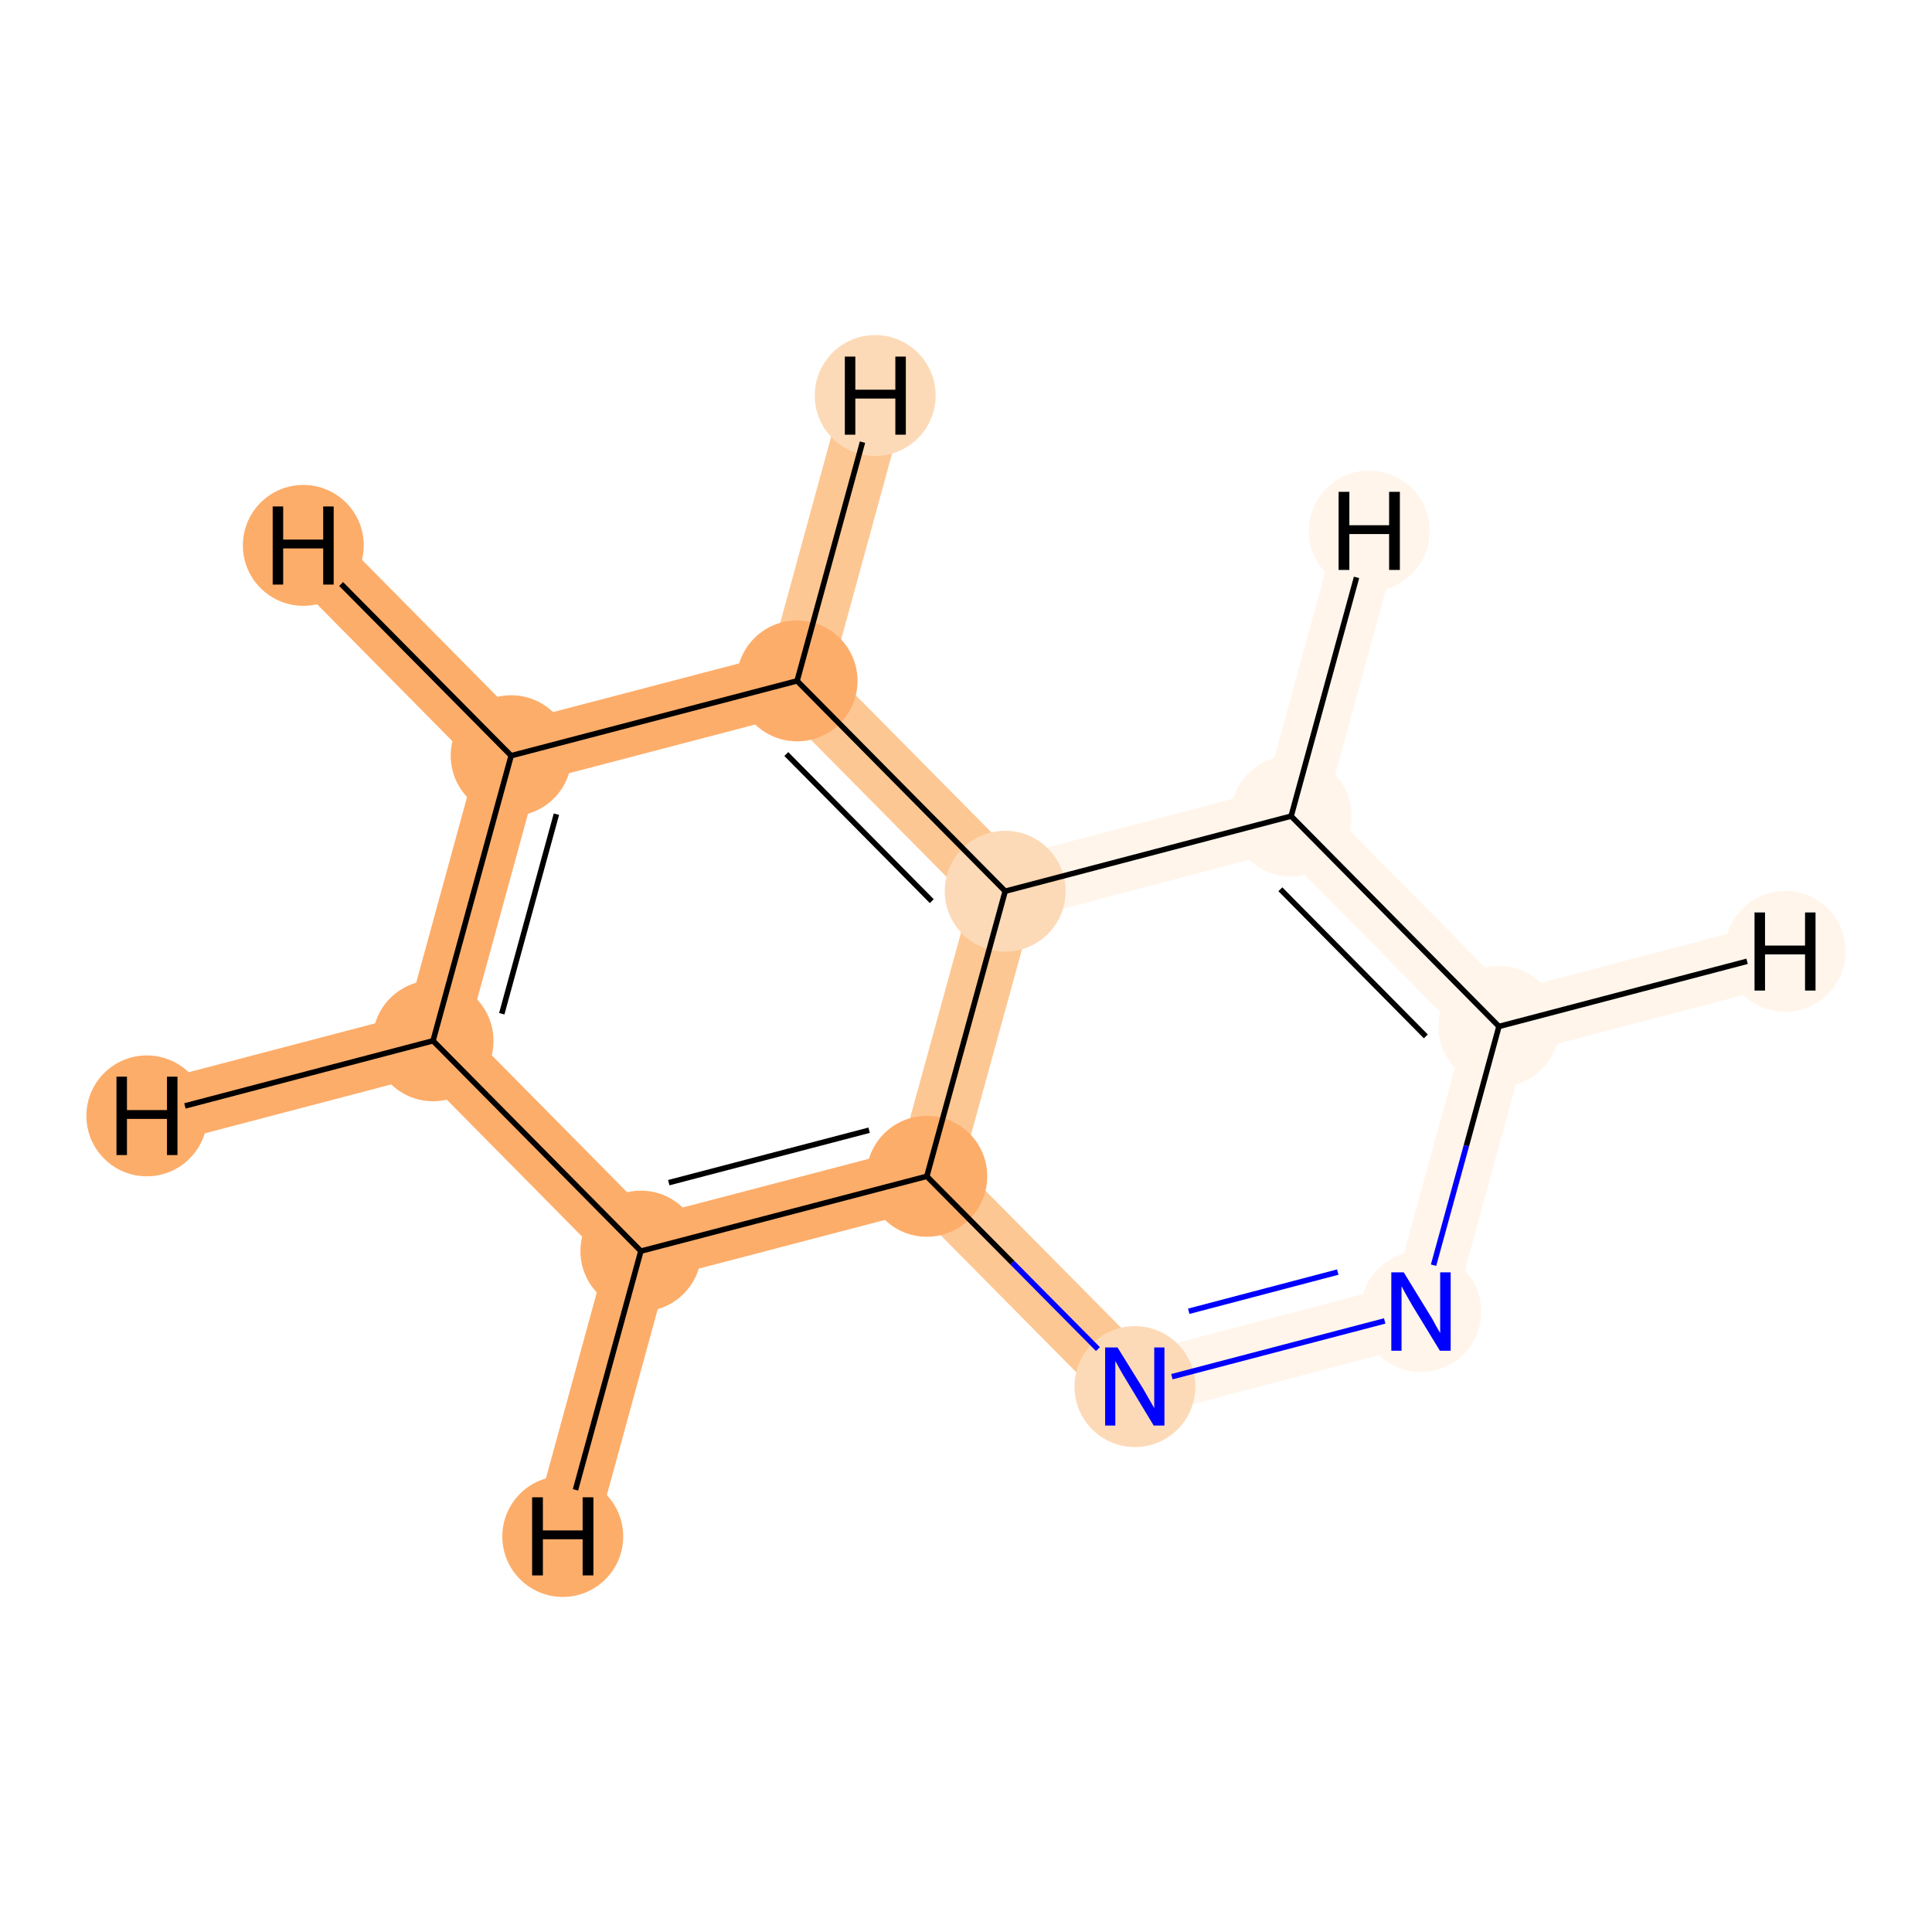 <?xml version='1.0' encoding='iso-8859-1'?>
<svg version='1.1' baseProfile='full'
              xmlns='http://www.w3.org/2000/svg'
                      xmlns:rdkit='http://www.rdkit.org/xml'
                      xmlns:xlink='http://www.w3.org/1999/xlink'
                  xml:space='preserve'
width='700px' height='700px' viewBox='0 0 700 700'>
<!-- END OF HEADER -->
<rect style='opacity:1.0;fill:#FFFFFF;stroke:none' width='700.0' height='700.0' x='0.0' y='0.0'> </rect>
<path d='M 156.9,377.1 L 185.2,273.8' style='fill:none;fill-rule:evenodd;stroke:#FDAD6A;stroke-width:22.9px;stroke-linecap:butt;stroke-linejoin:miter;stroke-opacity:1' />
<path d='M 156.9,377.1 L 232.2,453.3' style='fill:none;fill-rule:evenodd;stroke:#FDAD6A;stroke-width:22.9px;stroke-linecap:butt;stroke-linejoin:miter;stroke-opacity:1' />
<path d='M 156.9,377.1 L 53.2,404.3' style='fill:none;fill-rule:evenodd;stroke:#FDAD6A;stroke-width:22.9px;stroke-linecap:butt;stroke-linejoin:miter;stroke-opacity:1' />
<path d='M 185.2,273.8 L 288.8,246.7' style='fill:none;fill-rule:evenodd;stroke:#FDAD6A;stroke-width:22.9px;stroke-linecap:butt;stroke-linejoin:miter;stroke-opacity:1' />
<path d='M 185.2,273.8 L 109.9,197.6' style='fill:none;fill-rule:evenodd;stroke:#FDAD6A;stroke-width:22.9px;stroke-linecap:butt;stroke-linejoin:miter;stroke-opacity:1' />
<path d='M 288.8,246.7 L 364.2,322.9' style='fill:none;fill-rule:evenodd;stroke:#FDC793;stroke-width:22.9px;stroke-linecap:butt;stroke-linejoin:miter;stroke-opacity:1' />
<path d='M 288.8,246.7 L 317.1,143.3' style='fill:none;fill-rule:evenodd;stroke:#FDC793;stroke-width:22.9px;stroke-linecap:butt;stroke-linejoin:miter;stroke-opacity:1' />
<path d='M 364.2,322.9 L 335.8,426.2' style='fill:none;fill-rule:evenodd;stroke:#FDC793;stroke-width:22.9px;stroke-linecap:butt;stroke-linejoin:miter;stroke-opacity:1' />
<path d='M 364.2,322.9 L 467.8,295.7' style='fill:none;fill-rule:evenodd;stroke:#FFF5EB;stroke-width:22.9px;stroke-linecap:butt;stroke-linejoin:miter;stroke-opacity:1' />
<path d='M 335.8,426.2 L 232.2,453.3' style='fill:none;fill-rule:evenodd;stroke:#FDAD6A;stroke-width:22.9px;stroke-linecap:butt;stroke-linejoin:miter;stroke-opacity:1' />
<path d='M 335.8,426.2 L 411.2,502.4' style='fill:none;fill-rule:evenodd;stroke:#FDC793;stroke-width:22.9px;stroke-linecap:butt;stroke-linejoin:miter;stroke-opacity:1' />
<path d='M 232.2,453.3 L 203.9,556.7' style='fill:none;fill-rule:evenodd;stroke:#FDAD6A;stroke-width:22.9px;stroke-linecap:butt;stroke-linejoin:miter;stroke-opacity:1' />
<path d='M 411.2,502.4 L 514.8,475.2' style='fill:none;fill-rule:evenodd;stroke:#FFF5EB;stroke-width:22.9px;stroke-linecap:butt;stroke-linejoin:miter;stroke-opacity:1' />
<path d='M 514.8,475.2 L 543.1,371.9' style='fill:none;fill-rule:evenodd;stroke:#FFF5EB;stroke-width:22.9px;stroke-linecap:butt;stroke-linejoin:miter;stroke-opacity:1' />
<path d='M 543.1,371.9 L 467.8,295.7' style='fill:none;fill-rule:evenodd;stroke:#FFF5EB;stroke-width:22.9px;stroke-linecap:butt;stroke-linejoin:miter;stroke-opacity:1' />
<path d='M 543.1,371.9 L 646.8,344.7' style='fill:none;fill-rule:evenodd;stroke:#FFF5EB;stroke-width:22.9px;stroke-linecap:butt;stroke-linejoin:miter;stroke-opacity:1' />
<path d='M 467.8,295.7 L 496.1,192.4' style='fill:none;fill-rule:evenodd;stroke:#FFF5EB;stroke-width:22.9px;stroke-linecap:butt;stroke-linejoin:miter;stroke-opacity:1' />
<ellipse cx='156.9' cy='377.1' rx='21.4' ry='21.4'  style='fill:#FDAD6A;fill-rule:evenodd;stroke:#FDAD6A;stroke-width:1.0px;stroke-linecap:butt;stroke-linejoin:miter;stroke-opacity:1' />
<ellipse cx='185.2' cy='273.8' rx='21.4' ry='21.4'  style='fill:#FDAD6A;fill-rule:evenodd;stroke:#FDAD6A;stroke-width:1.0px;stroke-linecap:butt;stroke-linejoin:miter;stroke-opacity:1' />
<ellipse cx='288.8' cy='246.7' rx='21.4' ry='21.4'  style='fill:#FDAD6A;fill-rule:evenodd;stroke:#FDAD6A;stroke-width:1.0px;stroke-linecap:butt;stroke-linejoin:miter;stroke-opacity:1' />
<ellipse cx='364.2' cy='322.9' rx='21.4' ry='21.4'  style='fill:#FDDAB7;fill-rule:evenodd;stroke:#FDDAB7;stroke-width:1.0px;stroke-linecap:butt;stroke-linejoin:miter;stroke-opacity:1' />
<ellipse cx='335.8' cy='426.2' rx='21.4' ry='21.4'  style='fill:#FDAD6A;fill-rule:evenodd;stroke:#FDAD6A;stroke-width:1.0px;stroke-linecap:butt;stroke-linejoin:miter;stroke-opacity:1' />
<ellipse cx='232.2' cy='453.3' rx='21.4' ry='21.4'  style='fill:#FDAD6A;fill-rule:evenodd;stroke:#FDAD6A;stroke-width:1.0px;stroke-linecap:butt;stroke-linejoin:miter;stroke-opacity:1' />
<ellipse cx='411.2' cy='502.4' rx='21.4' ry='21.4'  style='fill:#FDDAB7;fill-rule:evenodd;stroke:#FDDAB7;stroke-width:1.0px;stroke-linecap:butt;stroke-linejoin:miter;stroke-opacity:1' />
<ellipse cx='514.8' cy='475.2' rx='21.4' ry='21.4'  style='fill:#FFF5EB;fill-rule:evenodd;stroke:#FFF5EB;stroke-width:1.0px;stroke-linecap:butt;stroke-linejoin:miter;stroke-opacity:1' />
<ellipse cx='543.1' cy='371.9' rx='21.4' ry='21.4'  style='fill:#FFF5EB;fill-rule:evenodd;stroke:#FFF5EB;stroke-width:1.0px;stroke-linecap:butt;stroke-linejoin:miter;stroke-opacity:1' />
<ellipse cx='467.8' cy='295.7' rx='21.4' ry='21.4'  style='fill:#FFF5EB;fill-rule:evenodd;stroke:#FFF5EB;stroke-width:1.0px;stroke-linecap:butt;stroke-linejoin:miter;stroke-opacity:1' />
<ellipse cx='53.2' cy='404.3' rx='21.4' ry='21.4'  style='fill:#FDAD6A;fill-rule:evenodd;stroke:#FDAD6A;stroke-width:1.0px;stroke-linecap:butt;stroke-linejoin:miter;stroke-opacity:1' />
<ellipse cx='109.9' cy='197.6' rx='21.4' ry='21.4'  style='fill:#FDAD6A;fill-rule:evenodd;stroke:#FDAD6A;stroke-width:1.0px;stroke-linecap:butt;stroke-linejoin:miter;stroke-opacity:1' />
<ellipse cx='317.1' cy='143.3' rx='21.4' ry='21.4'  style='fill:#FDDAB7;fill-rule:evenodd;stroke:#FDDAB7;stroke-width:1.0px;stroke-linecap:butt;stroke-linejoin:miter;stroke-opacity:1' />
<ellipse cx='203.9' cy='556.7' rx='21.4' ry='21.4'  style='fill:#FDAD6A;fill-rule:evenodd;stroke:#FDAD6A;stroke-width:1.0px;stroke-linecap:butt;stroke-linejoin:miter;stroke-opacity:1' />
<ellipse cx='646.8' cy='344.7' rx='21.4' ry='21.4'  style='fill:#FFF5EB;fill-rule:evenodd;stroke:#FFF5EB;stroke-width:1.0px;stroke-linecap:butt;stroke-linejoin:miter;stroke-opacity:1' />
<ellipse cx='496.1' cy='192.4' rx='21.4' ry='21.4'  style='fill:#FFF5EB;fill-rule:evenodd;stroke:#FFF5EB;stroke-width:1.0px;stroke-linecap:butt;stroke-linejoin:miter;stroke-opacity:1' />
<path class='bond-0 atom-0 atom-1' d='M 156.9,377.1 L 185.2,273.8' style='fill:none;fill-rule:evenodd;stroke:#000000;stroke-width:2.0px;stroke-linecap:butt;stroke-linejoin:miter;stroke-opacity:1' />
<path class='bond-0 atom-0 atom-1' d='M 181.8,367.3 L 201.6,295.0' style='fill:none;fill-rule:evenodd;stroke:#000000;stroke-width:2.0px;stroke-linecap:butt;stroke-linejoin:miter;stroke-opacity:1' />
<path class='bond-9 atom-5 atom-0' d='M 232.2,453.3 L 156.9,377.1' style='fill:none;fill-rule:evenodd;stroke:#000000;stroke-width:2.0px;stroke-linecap:butt;stroke-linejoin:miter;stroke-opacity:1' />
<path class='bond-11 atom-0 atom-10' d='M 156.9,377.1 L 67.0,400.7' style='fill:none;fill-rule:evenodd;stroke:#000000;stroke-width:2.0px;stroke-linecap:butt;stroke-linejoin:miter;stroke-opacity:1' />
<path class='bond-1 atom-1 atom-2' d='M 185.2,273.8 L 288.8,246.7' style='fill:none;fill-rule:evenodd;stroke:#000000;stroke-width:2.0px;stroke-linecap:butt;stroke-linejoin:miter;stroke-opacity:1' />
<path class='bond-12 atom-1 atom-11' d='M 185.2,273.8 L 123.6,211.6' style='fill:none;fill-rule:evenodd;stroke:#000000;stroke-width:2.0px;stroke-linecap:butt;stroke-linejoin:miter;stroke-opacity:1' />
<path class='bond-2 atom-2 atom-3' d='M 288.8,246.7 L 364.2,322.9' style='fill:none;fill-rule:evenodd;stroke:#000000;stroke-width:2.0px;stroke-linecap:butt;stroke-linejoin:miter;stroke-opacity:1' />
<path class='bond-2 atom-2 atom-3' d='M 284.9,273.2 L 337.6,326.5' style='fill:none;fill-rule:evenodd;stroke:#000000;stroke-width:2.0px;stroke-linecap:butt;stroke-linejoin:miter;stroke-opacity:1' />
<path class='bond-13 atom-2 atom-12' d='M 288.8,246.7 L 312.5,160.2' style='fill:none;fill-rule:evenodd;stroke:#000000;stroke-width:2.0px;stroke-linecap:butt;stroke-linejoin:miter;stroke-opacity:1' />
<path class='bond-3 atom-3 atom-4' d='M 364.2,322.9 L 335.8,426.2' style='fill:none;fill-rule:evenodd;stroke:#000000;stroke-width:2.0px;stroke-linecap:butt;stroke-linejoin:miter;stroke-opacity:1' />
<path class='bond-10 atom-9 atom-3' d='M 467.8,295.7 L 364.2,322.9' style='fill:none;fill-rule:evenodd;stroke:#000000;stroke-width:2.0px;stroke-linecap:butt;stroke-linejoin:miter;stroke-opacity:1' />
<path class='bond-4 atom-4 atom-5' d='M 335.8,426.2 L 232.2,453.3' style='fill:none;fill-rule:evenodd;stroke:#000000;stroke-width:2.0px;stroke-linecap:butt;stroke-linejoin:miter;stroke-opacity:1' />
<path class='bond-4 atom-4 atom-5' d='M 314.9,409.5 L 242.3,428.5' style='fill:none;fill-rule:evenodd;stroke:#000000;stroke-width:2.0px;stroke-linecap:butt;stroke-linejoin:miter;stroke-opacity:1' />
<path class='bond-5 atom-4 atom-6' d='M 335.8,426.2 L 366.8,457.5' style='fill:none;fill-rule:evenodd;stroke:#000000;stroke-width:2.0px;stroke-linecap:butt;stroke-linejoin:miter;stroke-opacity:1' />
<path class='bond-5 atom-4 atom-6' d='M 366.8,457.5 L 397.8,488.8' style='fill:none;fill-rule:evenodd;stroke:#0000FF;stroke-width:2.0px;stroke-linecap:butt;stroke-linejoin:miter;stroke-opacity:1' />
<path class='bond-14 atom-5 atom-13' d='M 232.2,453.3 L 208.5,539.8' style='fill:none;fill-rule:evenodd;stroke:#000000;stroke-width:2.0px;stroke-linecap:butt;stroke-linejoin:miter;stroke-opacity:1' />
<path class='bond-6 atom-6 atom-7' d='M 424.6,498.8 L 501.7,478.6' style='fill:none;fill-rule:evenodd;stroke:#0000FF;stroke-width:2.0px;stroke-linecap:butt;stroke-linejoin:miter;stroke-opacity:1' />
<path class='bond-6 atom-6 atom-7' d='M 430.7,475.1 L 484.7,460.9' style='fill:none;fill-rule:evenodd;stroke:#0000FF;stroke-width:2.0px;stroke-linecap:butt;stroke-linejoin:miter;stroke-opacity:1' />
<path class='bond-7 atom-7 atom-8' d='M 519.4,458.4 L 531.3,415.1' style='fill:none;fill-rule:evenodd;stroke:#0000FF;stroke-width:2.0px;stroke-linecap:butt;stroke-linejoin:miter;stroke-opacity:1' />
<path class='bond-7 atom-7 atom-8' d='M 531.3,415.1 L 543.1,371.9' style='fill:none;fill-rule:evenodd;stroke:#000000;stroke-width:2.0px;stroke-linecap:butt;stroke-linejoin:miter;stroke-opacity:1' />
<path class='bond-8 atom-8 atom-9' d='M 543.1,371.9 L 467.8,295.7' style='fill:none;fill-rule:evenodd;stroke:#000000;stroke-width:2.0px;stroke-linecap:butt;stroke-linejoin:miter;stroke-opacity:1' />
<path class='bond-8 atom-8 atom-9' d='M 516.6,375.5 L 463.9,322.2' style='fill:none;fill-rule:evenodd;stroke:#000000;stroke-width:2.0px;stroke-linecap:butt;stroke-linejoin:miter;stroke-opacity:1' />
<path class='bond-15 atom-8 atom-14' d='M 543.1,371.9 L 633.0,348.3' style='fill:none;fill-rule:evenodd;stroke:#000000;stroke-width:2.0px;stroke-linecap:butt;stroke-linejoin:miter;stroke-opacity:1' />
<path class='bond-16 atom-9 atom-15' d='M 467.8,295.7 L 491.5,209.2' style='fill:none;fill-rule:evenodd;stroke:#000000;stroke-width:2.0px;stroke-linecap:butt;stroke-linejoin:miter;stroke-opacity:1' />
<path  class='atom-6' d='M 404.9 488.2
L 414.2 503.2
Q 415.1 504.7, 416.6 507.4
Q 418.1 510.0, 418.2 510.2
L 418.2 488.2
L 421.9 488.2
L 421.9 516.5
L 418.0 516.5
L 408.1 500.1
Q 406.9 498.2, 405.7 496.0
Q 404.5 493.8, 404.1 493.1
L 404.1 516.5
L 400.4 516.5
L 400.4 488.2
L 404.9 488.2
' fill='#0000FF'/>
<path  class='atom-7' d='M 508.6 461.0
L 517.8 476.0
Q 518.8 477.5, 520.2 480.2
Q 521.7 482.9, 521.8 483.0
L 521.8 461.0
L 525.6 461.0
L 525.6 489.4
L 521.7 489.4
L 511.7 473.0
Q 510.6 471.0, 509.3 468.8
Q 508.1 466.6, 507.8 466.0
L 507.8 489.4
L 504.1 489.4
L 504.1 461.0
L 508.6 461.0
' fill='#0000FF'/>
<path  class='atom-10' d='M 42.2 390.1
L 46.0 390.1
L 46.0 402.2
L 60.5 402.2
L 60.5 390.1
L 64.3 390.1
L 64.3 418.5
L 60.5 418.5
L 60.5 405.4
L 46.0 405.4
L 46.0 418.5
L 42.2 418.5
L 42.2 390.1
' fill='#000000'/>
<path  class='atom-11' d='M 98.8 183.5
L 102.6 183.5
L 102.6 195.5
L 117.1 195.5
L 117.1 183.5
L 120.9 183.5
L 120.9 211.8
L 117.1 211.8
L 117.1 198.7
L 102.6 198.7
L 102.6 211.8
L 98.8 211.8
L 98.8 183.5
' fill='#000000'/>
<path  class='atom-12' d='M 306.1 129.2
L 309.9 129.2
L 309.9 141.2
L 324.4 141.2
L 324.4 129.2
L 328.2 129.2
L 328.2 157.5
L 324.4 157.5
L 324.4 144.4
L 309.9 144.4
L 309.9 157.5
L 306.1 157.5
L 306.1 129.2
' fill='#000000'/>
<path  class='atom-13' d='M 192.8 542.5
L 196.7 542.5
L 196.7 554.5
L 211.1 554.5
L 211.1 542.5
L 215.0 542.5
L 215.0 570.8
L 211.1 570.8
L 211.1 557.7
L 196.7 557.7
L 196.7 570.8
L 192.8 570.8
L 192.8 542.5
' fill='#000000'/>
<path  class='atom-14' d='M 635.7 330.6
L 639.5 330.6
L 639.5 342.6
L 654.0 342.6
L 654.0 330.6
L 657.8 330.6
L 657.8 358.9
L 654.0 358.9
L 654.0 345.8
L 639.5 345.8
L 639.5 358.9
L 635.7 358.9
L 635.7 330.6
' fill='#000000'/>
<path  class='atom-15' d='M 485.0 178.2
L 488.9 178.2
L 488.9 190.3
L 503.3 190.3
L 503.3 178.2
L 507.2 178.2
L 507.2 206.5
L 503.3 206.5
L 503.3 193.5
L 488.9 193.5
L 488.9 206.5
L 485.0 206.5
L 485.0 178.2
' fill='#000000'/>
</svg>
